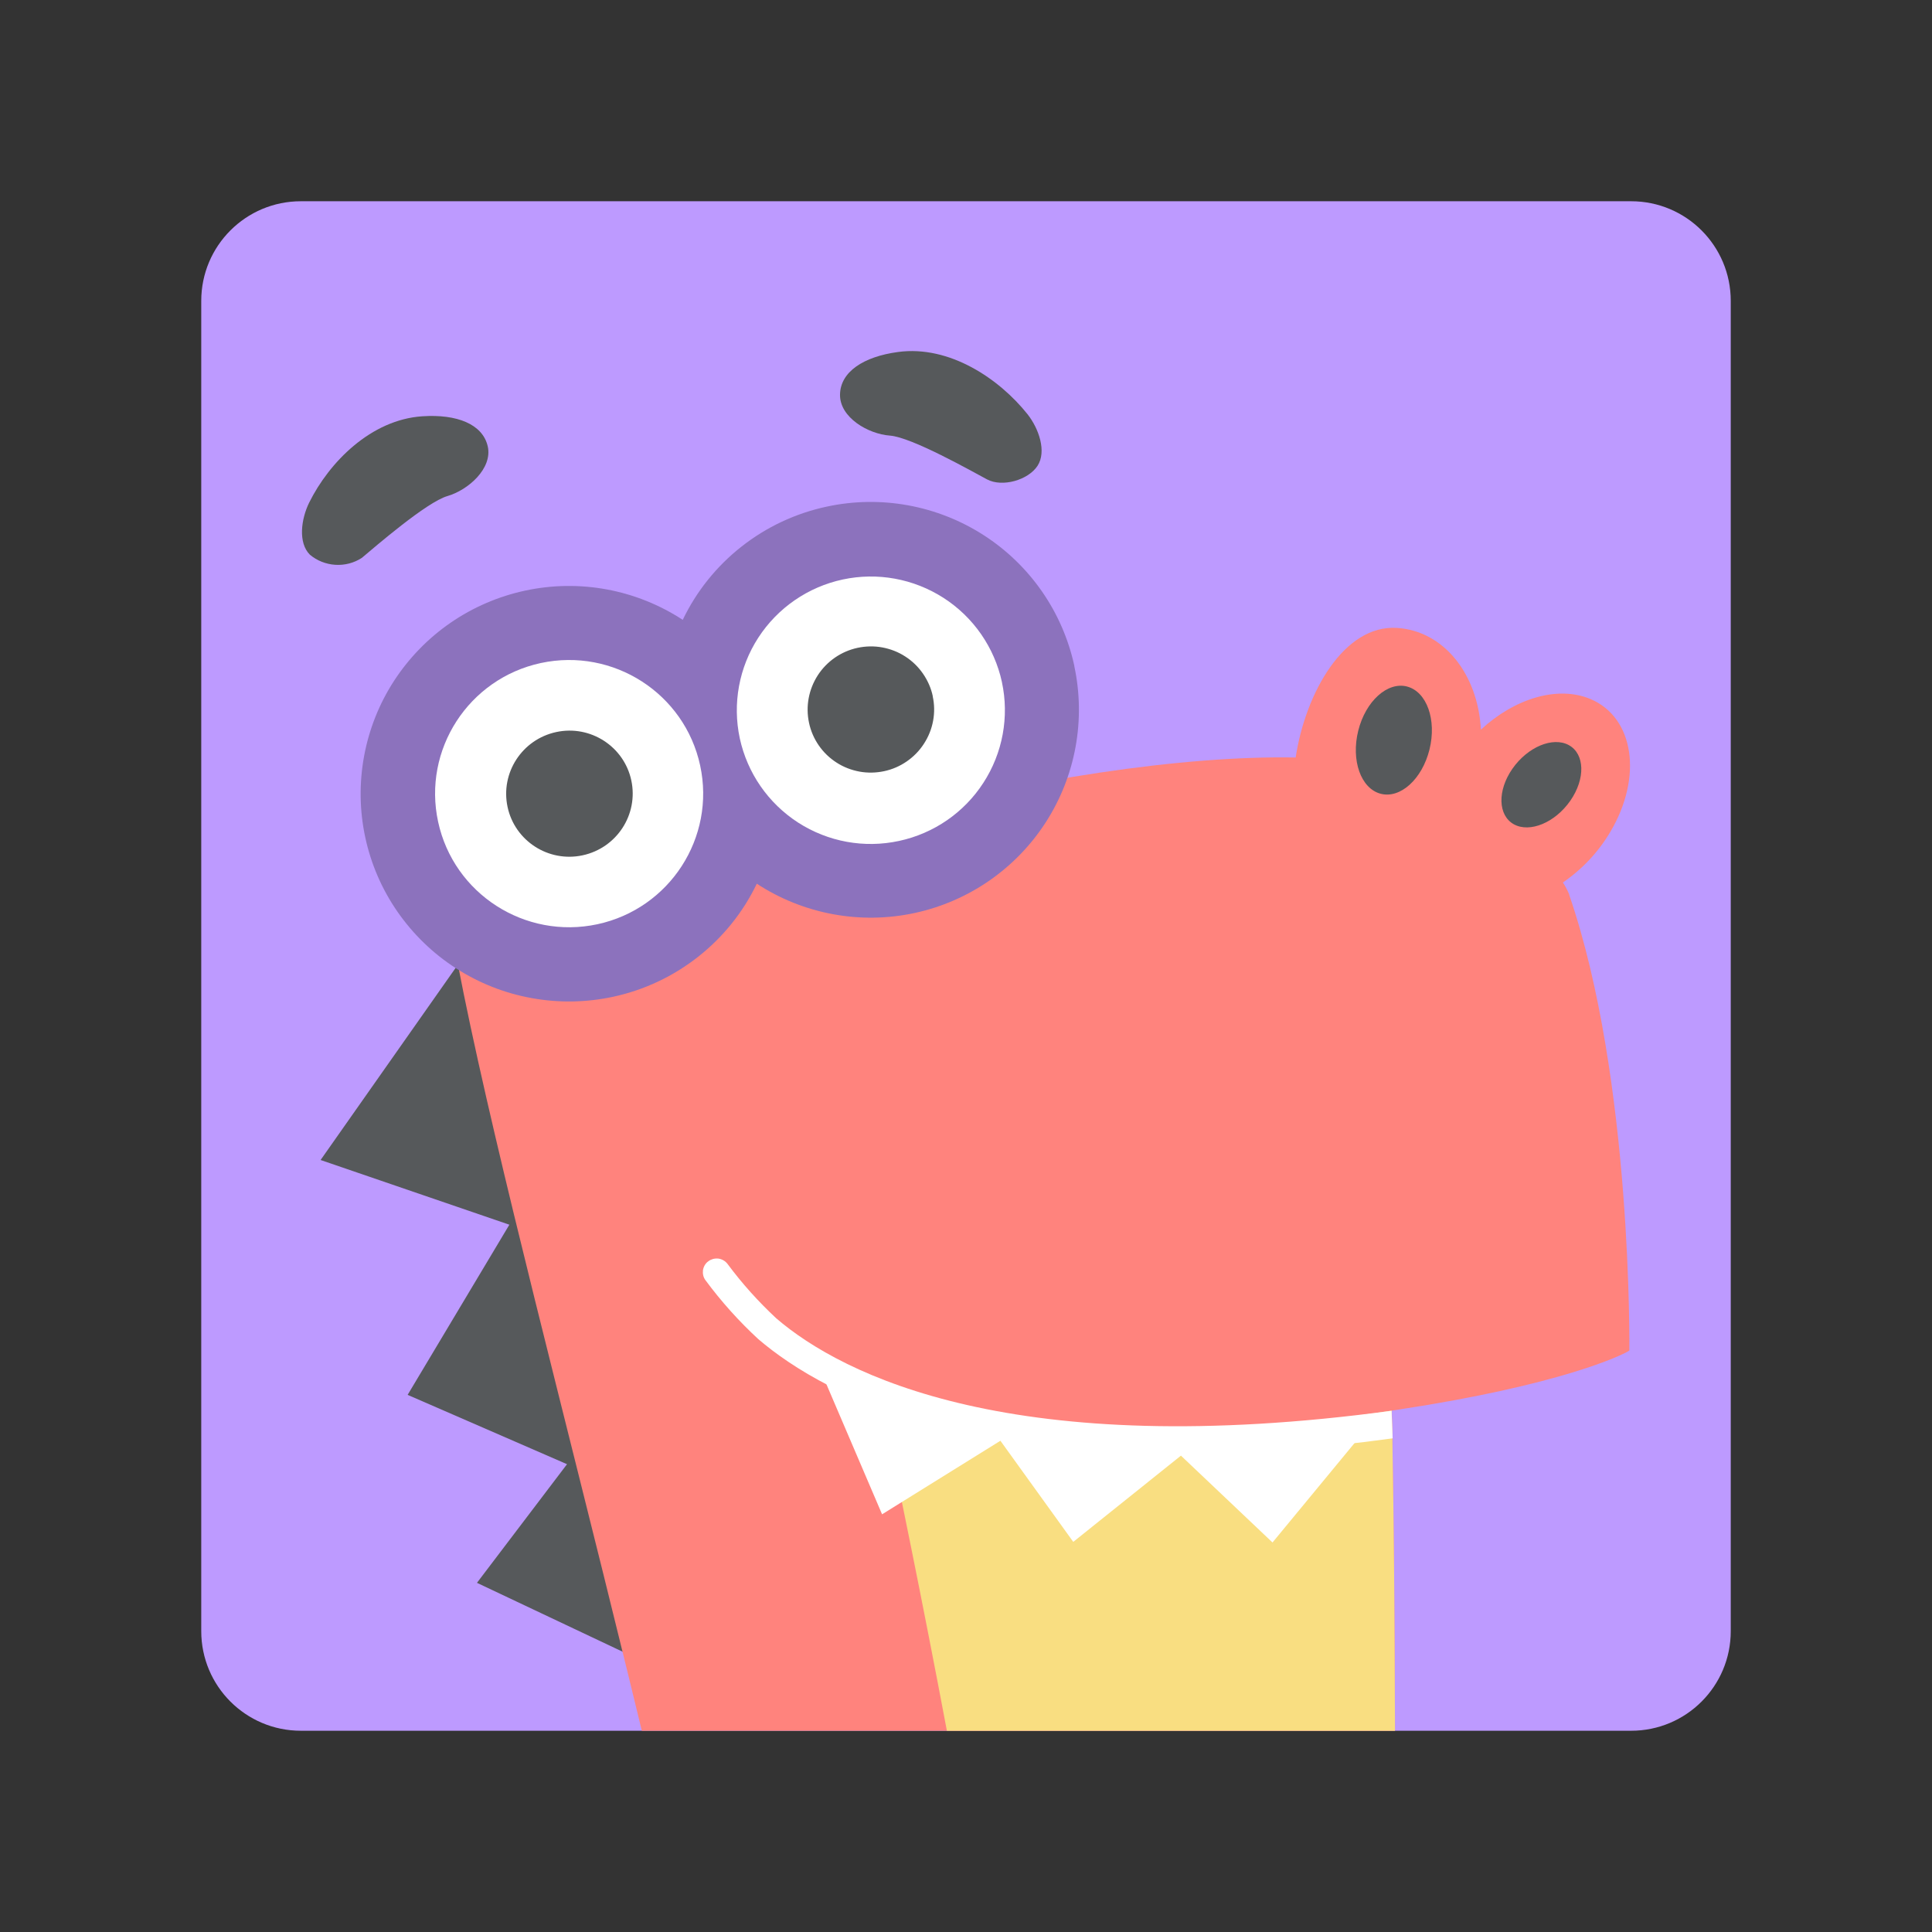 <?xml version="1.0" encoding="UTF-8"?><svg id="a" xmlns="http://www.w3.org/2000/svg" width="192" height="192" xmlns:xlink="http://www.w3.org/1999/xlink" viewBox="0 0 192 192"><rect x="0" y="0" width="192" height="192" fill="#333333" stroke="none"/><defs><style>.g{fill:#ff837d;}.g,.h,.i,.j,.k,.l,.m,.n,.o{stroke-width:0px;}.g,.k,.l,.n,.o{fill-rule:evenodd;}.p{clip-path:url(#d);}.h{fill:none;}.i,.n{fill:#56595b;}.j,.l{fill:#fff;}.k{fill:#f9de81;}.m{fill:#bd9aff;}.o{fill:#8c72bd;}</style><clipPath id="d"><path id="e" class="h" d="m29.9,20h132.2c5.47,0,9.9,4.43,9.9,9.9h0v132.2c0,5.47-4.43,9.9-9.9,9.9H29.9c-5.47,0-9.9-4.43-9.9-9.9h0V29.9c0-5.47,4.43-9.9,9.9-9.9h0Z"/></clipPath></defs><g id="b"><g id="c"><g class="p"><path id="f" class="m" d="m29.9,20h132.2c5.47,0,9.9,4.43,9.9,9.9h0v132.2c0,5.47-4.43,9.9-9.9,9.9H29.9c-5.47,0-9.9-4.43-9.9-9.9h0V29.9c0-5.47,4.43-9.9,9.9-9.9h0Z"/><path class="n" d="m62.35,164.37l-14.95-7.07,8.95-11.79-15.84-6.89,10.11-16.91-18.76-6.43,13.84-19.69,16.66,68.77Z"/><path class="g" d="m138.42,218.82c.28-18.62.53-77.76-.74-95.85-.13-1.87-.28-3.3-.45-4.24-1.32-7.07-5.46-12.59-11.25-16.86-23.12-16.97-72.43-14.27-72.43-14.27-.45.53-.81,1.12-1.07,1.75-.96,2.02-8.63-2.74-7.55,3.39,5.32,30.06,24.29,93.21,31.6,140.41l61.89-14.34Z"/><path class="k" d="m138.39,218.88c.31-18.67.56-77.82-.71-95.91-4.96-5.35-14.73-11.06-34-12.02-20.9-1.08-32.46,14.94-18.7,16.43,0,0,20.78,92.87,17.91,117.52l35.51-26.01Z"/><path class="g" d="m155.96,88.91c-.18-.42-.39-.83-.64-1.21,1.91-1.31,3.52-3.02,4.7-5.01,3.26-5.47,2.38-11.39-1.96-13.22-3.27-1.38-7.57-.04-10.89,3.04-.29-5.5-3.68-9.82-8.35-10.11-5.24-.33-9.08,6.43-10.06,12.88-11.13-.21-26.71,2.12-42.01,6.26-12.75,3.46-35.8,1.06-35.8,1.06,0,0,8.04,33.06,20.54,46.53,17,18.29,52.1,13.29,67.51,10.95,15.97-2.42,22.18-5.37,22.92-5.86,0,.03.34-26.95-5.98-45.31Z"/><path class="n" d="m139.84,68.23c1.96.52,2.95,3.32,2.22,6.26-.73,2.94-2.9,4.91-4.86,4.39-1.96-.52-2.95-3.32-2.22-6.26.73-2.94,2.91-4.91,4.87-4.39Z"/><path class="n" d="m155.91,74.05c1.59.88,1.66,3.34.15,5.52-1.51,2.18-4.02,3.22-5.61,2.35-1.59-.88-1.66-3.35-.15-5.52,1.51-2.17,4.02-3.22,5.61-2.35Z"/><path class="o" d="m106.77,66.19c-1.16-5.36-4.4-10.04-9.02-13.01-4.62-2.97-10.23-3.99-15.6-2.83-3.09.66-5.98,2.02-8.46,3.97-2.48,1.95-4.48,4.44-5.84,7.28-2.28-1.49-4.84-2.52-7.53-3.02-2.68-.5-5.44-.46-8.11.11-2.66.57-5.18,1.65-7.42,3.19-2.24,1.54-4.15,3.51-5.63,5.78-1.48,2.28-2.49,4.83-2.98,7.5-.49,2.67-.45,5.41.12,8.06.57,2.65,1.66,5.17,3.21,7.4,1.55,2.23,3.52,4.14,5.81,5.61,2.29,1.47,4.84,2.48,7.52,2.96,2.68.49,5.42.44,8.08-.13,3.08-.66,5.97-2.02,8.45-3.97,2.48-1.95,4.48-4.43,5.84-7.27,2.29,1.5,4.86,2.53,7.56,3.03,2.69.5,5.46.46,8.14-.12,5.36-1.16,10.04-4.4,13.01-9,2.97-4.6,3.99-10.19,2.84-15.54Z"/><path class="j" d="m59.37,91.85c7.19-1.55,11.76-8.62,10.21-15.78-1.55-7.17-8.64-11.72-15.83-10.18-7.19,1.55-11.76,8.62-10.21,15.78,1.55,7.17,8.64,11.72,15.83,10.18Z"/><path class="l" d="m99.57,67.78c-.75-3.44-2.83-6.45-5.8-8.36-2.97-1.91-6.57-2.57-10.02-1.83-3.45.74-6.47,2.82-8.39,5.78-1.92,2.96-2.58,6.56-1.84,10.01.75,3.45,2.83,6.45,5.8,8.37,2.97,1.91,6.57,2.57,10.03,1.82,3.45-.74,6.47-2.82,8.38-5.78,1.92-2.96,2.58-6.56,1.84-10Z"/><path class="n" d="m41.97,41.37c3.44-.23,5.99.78,6.5,2.98.5,2.2-1.94,4.35-4.01,4.95-2.07.6-7.21,5.06-8.5,6.14-.78.51-1.71.75-2.64.69-.93-.06-1.82-.41-2.53-1.01-1.18-1.19-.87-3.54-.06-5.18,1.98-3.99,6.12-8.23,11.24-8.57Z"/><path class="n" d="m89.25,34.98c-3.43.46-5.74,1.97-5.77,4.24-.03,2.27,2.79,3.91,4.96,4.07,2.17.16,8.13,3.54,9.65,4.35,1.52.81,4.1.07,5.02-1.35.92-1.42.13-3.7-1-5.13-2.8-3.51-7.74-6.87-12.86-6.18Z"/><path class="i" d="m57.9,85c3.4-.73,5.56-4.06,4.84-7.44-.72-3.38-4.07-5.54-7.46-4.81-3.4.73-5.56,4.06-4.84,7.44s4.07,5.54,7.46,4.81Z"/><path class="n" d="m92.7,69.19c-.17-.81-.51-1.57-.98-2.25-.47-.68-1.07-1.26-1.76-1.7-.69-.45-1.47-.75-2.28-.9-.81-.15-1.65-.13-2.45.04-1.63.35-3.05,1.33-3.96,2.73-.9,1.4-1.22,3.09-.87,4.72.17.81.5,1.57.97,2.25.47.68,1.07,1.26,1.76,1.7.69.45,1.47.75,2.28.9.81.15,1.65.13,2.45-.04.81-.17,1.57-.5,2.25-.97s1.26-1.06,1.71-1.76c.45-.69.76-1.46.91-2.27.15-.81.14-1.64-.04-2.45Z"/><path class="l" d="m81.72,136.61l5.94,13.88,11.76-7.31,7.24,10.05,10.7-8.57,9.1,8.63,8.83-10.7-.98-.41-26.79.32-25.81-5.89Z"/><path class="j" d="m116.75,144.5c-7.41.08-14.8-.7-22.02-2.34-10.05-2.41-16.07-6.26-19.36-9.07-1.93-1.78-3.69-3.74-5.25-5.85-.11-.14-.19-.31-.23-.48-.04-.17-.05-.35-.03-.53.03-.18.09-.35.18-.5.09-.15.21-.29.36-.39.14-.11.31-.18.48-.23.17-.04.36-.05.53-.03.18.03.35.09.5.18.15.09.29.21.4.36,1.44,1.94,3.06,3.74,4.83,5.39,6.58,5.66,23.62,14.26,61.15,9.19l.11,2.74c-7.18,1-14.41,1.52-21.66,1.56Z"/></g></g></g></svg>